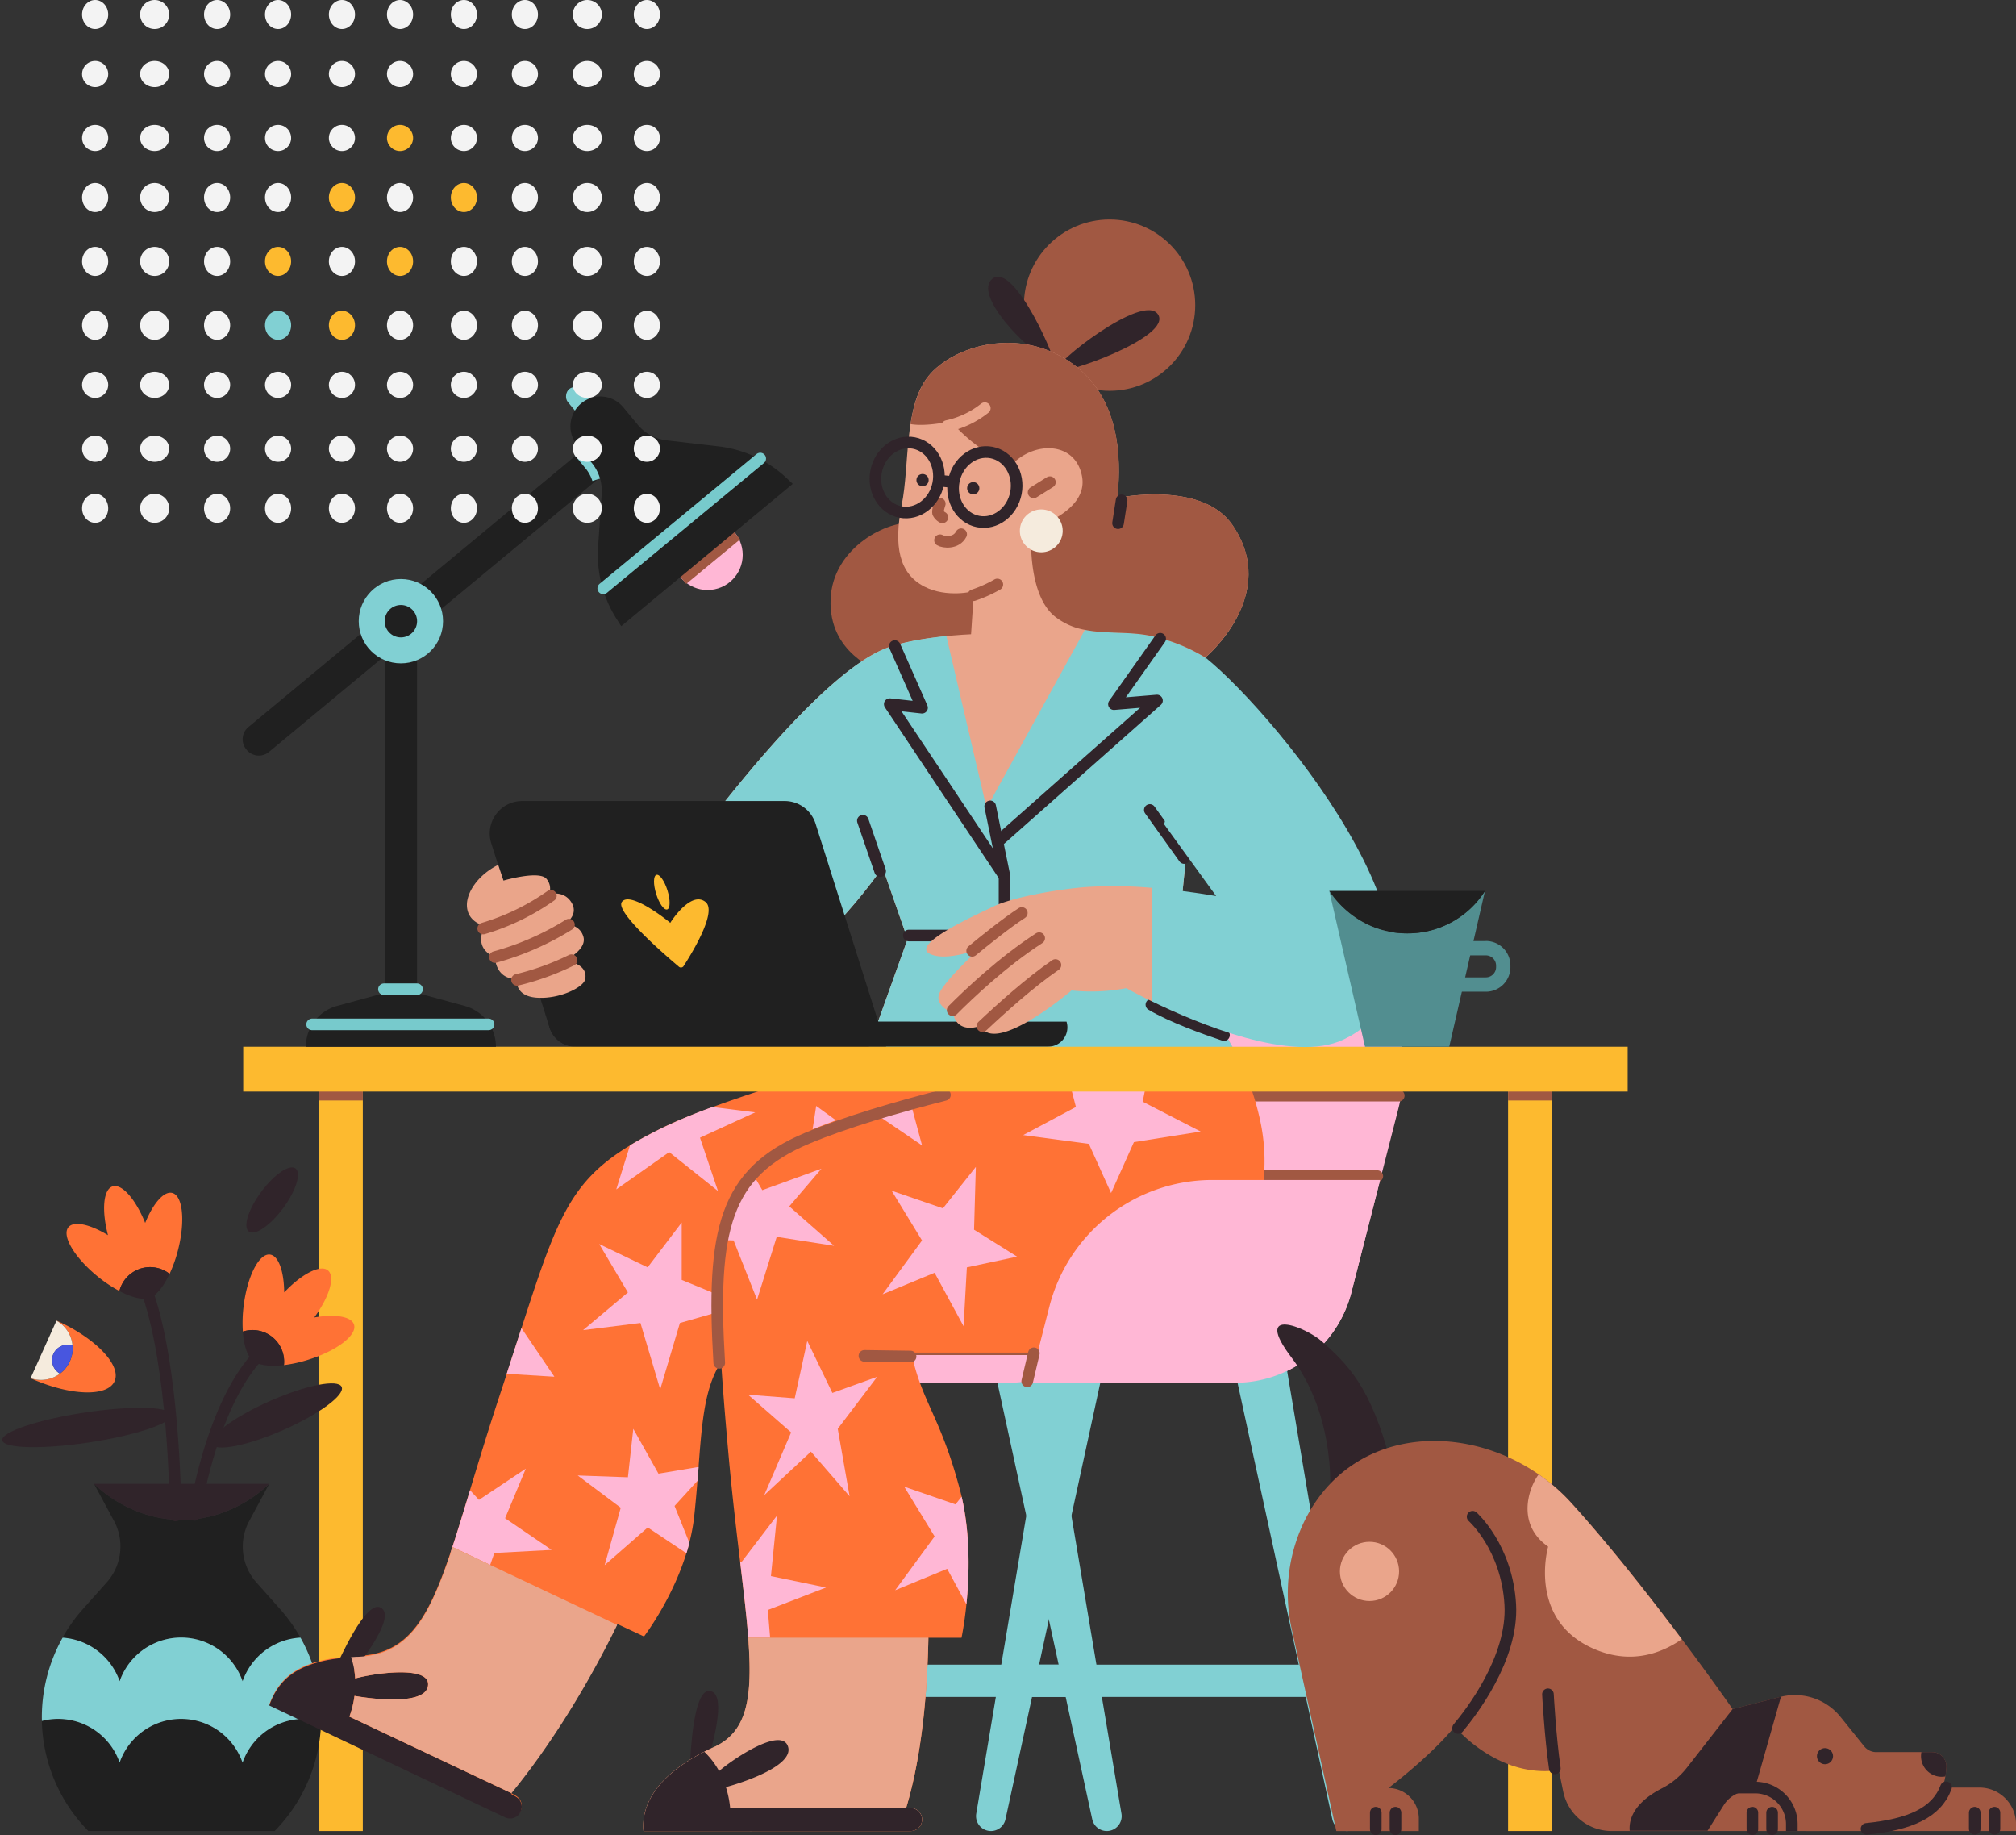 <svg xmlns="http://www.w3.org/2000/svg" width="694.259" height="631.864" viewBox="0 0 694.259 631.864"><rect x="0" y="0" width="694.259" height="631.864" fill="#333333" stroke="none"/><defs><style>.a{fill:#fdba2f;}.b,.f,.k,.m,.p,.q,.r,.s,.t{fill:none;stroke-width:4px;}.b,.k,.m{stroke:#a15842;}.b,.f,.m,.p,.r,.s,.t{stroke-miterlimit:10;}.c{fill:#202020;}.d{fill:#30242a;}.e{fill:#81d0d3;}.f,.q,.t{stroke:#30242a;}.f,.k,.m,.p,.q,.s{stroke-linecap:round;}.g{fill:#ff7235;}.h{fill:#f5ebdd;}.i{fill:#4856df;}.j{fill:#ffb7d5;}.k,.q{stroke-linejoin:round;}.l{fill:#eaa58b;}.n{fill:#a15842;}.o{fill:#eaa58a;}.p{stroke:#eaa58b;}.r{stroke:#81d0d3;}.s{stroke:#77cacc;}.u{fill:#528e90;}.v{fill:#f3f3f3;}</style></defs><g transform="translate(-1042.741 -175)"><g transform="translate(784.961 109.562)"><rect class="a" width="15.124" height="257.06" transform="translate(367.599 438.79)"/><line class="b" x1="15.131" transform="translate(367.599 442.325)"/><path class="c" d="M312.408,915.818a22.422,22.422,0,0,1,42.344,0,22.422,22.422,0,0,1,19.934-15.007,55.856,55.856,0,0,0-7.033-9.853l-8.141-9.157a18.548,18.548,0,0,1-2.463-21.141l6.91-12.84h0c-1.94,1.952-13.154,12.452-30.175,12.452s-28.235-10.5-30.175-12.452h-.031l6.916,12.84a18.536,18.536,0,0,1-2.537,21.141l-8.135,9.12a56.1,56.1,0,0,0-7.051,9.853A22.428,22.428,0,0,1,312.408,915.818Z" transform="translate(-13.442 -271.549)"/><path class="c" d="M371.471,979.307A22.421,22.421,0,0,0,350.3,994.354a22.416,22.416,0,0,0-42.344,0,22.434,22.434,0,0,0-26.776-14.341,55.774,55.774,0,0,0,16.011,37.9h64.162A55.774,55.774,0,0,0,377.364,980.1,22.3,22.3,0,0,0,371.471,979.307Z" transform="translate(-8.99 -322.062)"/><path class="d" d="M340.465,860.312c17.021,0,28.235-10.5,30.175-12.452H310.29C312.23,849.794,323.444,860.312,340.465,860.312Z" transform="translate(-20.173 -271.564)"/><path class="e" d="M307.954,976.883a22.416,22.416,0,0,1,42.344,0,22.416,22.416,0,0,1,27.1-14.256,55.855,55.855,0,0,0-7.15-28.777,22.422,22.422,0,0,0-19.934,15.007,22.422,22.422,0,0,0-42.344,0,22.428,22.428,0,0,0-19.638-14.989,55.842,55.842,0,0,0-7.137,28.672,22.434,22.434,0,0,1,26.776,14.342Z" transform="translate(-8.988 -304.588)"/><path class="f" d="M366.55,831.746c1.232-7.538,6.829-37.417,20.907-53.656" transform="translate(-41.788 -244.76)"/><path class="f" d="M350.18,818.365c-.092-8.56-.973-50.589-9.33-75.665" transform="translate(-31.914 -231.163)"/><ellipse class="d" cx="24.417" cy="5.493" rx="24.417" ry="5.493" transform="translate(328.532 557.57) rotate(-23.75)"/><ellipse class="d" cx="13.511" cy="4.711" rx="13.511" ry="4.711" transform="translate(339.687 486.65) rotate(-53.51)"/><ellipse class="d" cx="29.467" cy="5.204" rx="29.467" ry="5.204" transform="translate(257.78 556.175) rotate(-8.6)"/><path class="g" d="M283.812,756.58v.043a10.894,10.894,0,0,1-8.892,19.8v.037c13.486,6.06,26.425,6.522,28.888,1.035S297.3,762.64,283.812,756.58Z" transform="translate(-6.585 -236.496)"/><path class="g" d="M331.4,683.776c-2.87-.745-6.6,3.6-9.33,10.315-3.282-8.16-8.043-13.622-11.251-12.563s-3.781,8.277-1.558,16.787c-6.2-3.769-11.774-5.037-13.64-2.728-2.377,2.944,2.2,10.58,10.235,17.064a46.013,46.013,0,0,0,7.341,4.89,10.888,10.888,0,0,1,17.274-5.912,46.192,46.192,0,0,0,2.87-8.055C335.93,693.592,335.061,684.724,331.4,683.776Z" transform="translate(-14.296 -207.612)"/><path class="g" d="M431.82,743.81c-.887-2.833-6.546-3.695-13.69-2.463,5.185-7.1,7.3-14.028,4.711-16.19s-9.028,1.17-15.075,7.556c-.074-7.254-1.952-12.661-4.9-13.025-3.75-.462-7.815,7.47-9.071,17.7a46.126,46.126,0,0,0-.271,8.825,10.888,10.888,0,0,1,14.164,11.534,46.72,46.72,0,0,0,8.357-1.848C425.884,752.844,432.947,747.418,431.82,743.81Z" transform="translate(-52.115 -222.315)"/><path class="d" d="M403.886,764.425a10.875,10.875,0,0,0-10.3-2c.351,4.871,1.583,8.621,3.436,9.982,1.73,1.6,5.733,2.137,10.715,1.552a10.869,10.869,0,0,0-3.855-9.533Z" transform="translate(-52.176 -238.54)"/><path class="d" d="M331.693,727.276a10.882,10.882,0,0,0-7.143,7.679c4.311,2.279,8.141,3.2,10.3,2.365,2.272-.616,4.84-3.738,6.977-8.277A10.869,10.869,0,0,0,331.693,727.276Z" transform="translate(-25.652 -225.025)"/><path class="h" d="M285,774.9a5.29,5.29,0,0,1,4.341-9.607,10.881,10.881,0,0,0-5.542-8.621l-8.911,19.786A10.894,10.894,0,0,0,285,774.9Z" transform="translate(-6.573 -236.53)"/><path class="i" d="M287.345,773.281a5.29,5.29,0,0,0,2.266,6.774,10.857,10.857,0,0,0,4.341-9.607A5.29,5.29,0,0,0,287.345,773.281Z" transform="translate(-11.183 -241.706)"/><path class="j" d="M850.781,690.386H694.16l2.648-10.506h68.75l26.221-102.546A64.919,64.919,0,0,1,854.673,528.5h0a54.029,54.029,0,0,1,52.344,67.432l-16.2,63.361a41.333,41.333,0,0,1-40.034,31.093Z" transform="translate(-167.65 -148.871)"/><rect class="e" width="11.122" height="99.818" transform="translate(527.723 649.683) rotate(-90)"/><path class="e" d="M802.085,935.889,776.122,781.35H695.339L669.376,935.889a5.13,5.13,0,0,0,5.062,5.973h0a5.136,5.136,0,0,0,5.013-4.04L713.457,781.35h44.573l33.993,156.473a5.13,5.13,0,0,0,5.013,4.04h0a5.13,5.13,0,0,0,5.05-5.973Z" transform="translate(-158.102 -246.012)"/><rect class="e" width="11.122" height="99.818" transform="translate(610.415 649.683) rotate(-90)"/><path class="e" d="M936.369,935.889,910.381,781.35H829.629L803.667,935.889a5.13,5.13,0,0,0,5.062,5.973h0a5.123,5.123,0,0,0,5.006-4.039L847.728,781.35h44.579L926.3,937.823a5.13,5.13,0,0,0,5.019,4.04h0a5.13,5.13,0,0,0,5.05-5.973Z" transform="translate(-209.694 -246.012)"/><path class="j" d="M812.735,716.729l9.9-38.729H757.01a57.954,57.954,0,0,0-56.144,43.586l-6.707,26.235H772.7a41.332,41.332,0,0,0,40.039-31.088Z" transform="translate(-167.65 -206.307)"/><line class="k" x2="83.32" transform="translate(530.778 529.98)"/><line class="k" y1="57.086" x2="14.601" transform="translate(598.203 472.506)"/><line class="k" x1="39.412" transform="translate(692.682 470.369)"/><line class="k" x1="50.497" transform="translate(688.987 442.658)"/><path class="g" d="M613.4,610.515s-49.407,13.456-70.394,23.955c-34.6,17.3-34.486,28.716-55.584,92.631-19.478,59.069-21.621,87.7-48.489,88.831-20.513.862-27.238,7.575-30.563,16.775l81.171,38.513a4.034,4.034,0,0,0,5.265-1.712h0a4.034,4.034,0,0,0-1.521-5.419l-1.706-.985c7.544-9.139,22.1-28.611,36.6-58.188l9.237,4.311s14.921-19.392,17.286-41.389c3.079-28.408,1.232-47.553,14.207-58.669L720.219,610.49Z" transform="translate(-57.854 -180.37)"/><path class="d" d="M445.05,938.123c1.607-3.344,10.537-23.715,15.672-21.252,6.682,3.2-10.66,23.654-10.66,23.654Z" transform="translate(-71.946 -297.998)"/><path class="d" d="M408.36,961.429l81.171,38.507a4.027,4.027,0,0,0,3.744-7.125l-1.706-.985.172-.209-55.793-26.338a34.6,34.6,0,0,0,1.749-7.156c8.35,1.447,25.248,3.005,25.335-3.96.092-6.491-18.364-3.886-25.107-2.051a27.5,27.5,0,0,0-1.441-7.322C417.881,946.071,411.55,952.6,408.36,961.429Z" transform="translate(-57.85 -308.803)"/><path class="j" d="M617.549,644.732c-3.886,1.94-7.328,3.806-10.413,5.678L602.4,665.577l18.228-12.84,16.806,13.4-6.2-18.37,19.035-8.72L635.562,637.2a183.22,183.22,0,0,0-18.013,7.531Z" transform="translate(-132.397 -190.632)"/><path class="j" d="M713.442,636.61l-1.232,8.024,8.03-3.085Z" transform="translate(-174.585 -190.405)"/><path class="j" d="M617.808,701.79l-11.731,15.438L589.4,709.2l9.878,16.67L583.84,738.844l19.761-2.469,6.8,22.853,6.792-22.853,21.615-6.177-21-8.646Z" transform="translate(-125.267 -215.446)"/><path class="j" d="M523.344,872.537l1.441-4.114,19.706-1.047-16.011-10.9,7.131-17.077-16.128,10.752-3.079-3.325c-2.463,8.11-4.643,15.334-6.774,21.683h.1c.234-.7.468-1.4.7-2.112Z" transform="translate(-96.757 -268.314)"/><path class="l" d="M501.661,889.4l-12.932-6.115c-.234.714-.468,1.416-.7,2.112-7.815,23.278-14.934,34.917-31.862,35.631-.831,0-1.632.08-2.42.135a27.5,27.5,0,0,1,1.441,7.322c6.774-1.847,25.2-4.44,25.107,2.051-.1,6.965-16.984,5.407-25.335,3.96a34.6,34.6,0,0,1-1.767,7.156l55.793,26.339c7.587-9.237,22.015-28.611,36.413-57.942Z" transform="translate(-75.073 -285.172)"/><path class="j" d="M599.98,817.12,598.132,833.8l-17.292-.616L595.663,844.3l-5.542,19.762,14.835-12.975,13.332,8.892q.554-1.767,1.016-3.578l-5.111-12.729L622.112,835c.129-1.614.253-3.2.37-4.748l-13.831,2.309Z" transform="translate(-124.114 -259.754)"/><path class="j" d="M546.2,760.83c-1.558,4.816-3.233,10.044-5.081,15.728l16.43,1Z" transform="translate(-108.855 -238.129)"/><path class="d" d="M643.58,989.2c.259-3.7,1.065-25.926,6.743-25.526,7.39.517-1.2,25.914-1.2,25.914Z" transform="translate(-148.218 -316.057)"/><path class="g" d="M770.336,612s-61.76,11.454-95.729,25.655c-34.295,14.342-33.962,39.813-27.792,109,5.542,61.939,15.445,92.015-4.926,101.277-18.684,8.5-25.175,19.152-24.288,28.894h91.972a3.947,3.947,0,0,0,3.947-3.947h0a3.947,3.947,0,0,0-3.947-3.947h-1.552c2.9-9.49,7.107-28.014,7.685-58.669h11.4s5.863-27.1-.616-51.261c-6.774-25.316-12.969-29.639-16.67-46.931h55.343c42.263,0,73.9-39.092,64.7-80.339-2.87-12.889-7.033-19.706-7.033-19.706Z" transform="translate(-138.207 -180.951)"/><path class="j" d="M783.455,670.7l-11.337,14.262L754.462,678.9l10.463,17.126-13.585,18.53,17.908-7.414,9.982,18.4,1.133-20.254,17.292-3.7-14.816-9.268Z" transform="translate(-189.618 -203.502)"/><path class="j" d="M761.486,849.48l10.469,17.126-13.585,18.53,17.908-7.39,6.639,12.236c.973-9.508,1.453-23.573-1.65-37.078l-2.118,2.666Z" transform="translate(-192.318 -272.186)"/><path class="j" d="M682.015,907.678l-.794-9.545,20.051-7.735-18.979-3.935,2.094-20.833L672.07,881.746l-.369-.154c1.182,9.945,2.217,18.635,2.8,26.154v-.068Z" transform="translate(-159.021 -278.391)"/><path class="l" d="M709.558,992.579h-1.552c2.9-9.49,7.107-28.013,7.685-58.669H653.648v.055c.049.616.092,1.232.135,1.848v.172c1.287,19.244-.813,30.5-11.935,35.557-18.684,8.5-25.175,19.152-24.288,28.894h92a3.947,3.947,0,0,0,0-7.895Z" transform="translate(-138.192 -304.623)"/><path class="j" d="M873.543,614.59,845.172,617.1l2.956,11.405-18.148,9.681,22.607,3.024,7.648,16.941,7.864-17.545,22.995-3.633-19.971-10.284Z" transform="translate(-219.83 -181.946)"/><path class="j" d="M673.933,716.78l6.774-21.615,19.762,3.079L685.03,684.659l11.085-12.969-20.377,7.39-3.258-5.585c-5.241,5.937-8.406,13.308-10.1,22.785l3.473.111Z" transform="translate(-155.441 -203.882)"/><path class="j" d="M759.282,634.8c-4.169,1.158-8.32,2.371-12.372,3.621l16.325,11.085Z" transform="translate(-187.916 -189.71)"/><path class="j" d="M705.154,785.888l-8.646-17.908-4.323,19.762L676.13,786.51l14.817,12.969-9.262,21.615,16.079-14.989L711.09,821.47l-4.083-23.229,13.585-17.908Z" transform="translate(-160.723 -240.876)"/><path class="d" d="M645.976,1007.354c8.166-2.254,24.1-8.055,21.221-14.392-2.685-5.912-18.265,4.311-23.58,8.862a27.213,27.213,0,0,0-5.08-6.639c-16.122,8.209-21.781,18.148-20.938,27.287h91.972a3.947,3.947,0,0,0,3.947-3.947h0a3.947,3.947,0,0,0-3.947-3.947H647.436A35,35,0,0,0,645.976,1007.354Z" transform="translate(-138.206 -326.621)"/><line class="m" x1="15.9" y1="0.222" transform="translate(555.466 532.259)"/><path class="m" d="M737.284,630.42c-16.473,4.2-34.079,9.354-47.418,14.921-28.451,11.916-33.063,31.474-30.3,77.34" transform="translate(-154.094 -188.027)"/><rect class="a" width="15.124" height="257.06" transform="translate(777.123 438.79)"/><line class="b" x1="15.124" transform="translate(777.123 442.325)"/><path class="n" d="M751.272,310.612c-8.621-1.232-28.371,8.036-29.023,26.357s15.7,24.208,18.321,25.519l37.953-5.893,2.617-41.876Z" transform="translate(-178.434 -65.121)"/><circle class="n" cx="29.498" cy="29.498" r="29.498" transform="translate(610.39 141)"/><path class="d" d="M833.049,203.067c1.8.831-13.345-35.1-21.073-29.5C804.7,178.859,823.917,198.855,833.049,203.067Z" transform="translate(-212.295 -12.285)"/><path class="d" d="M848.521,212.466c1.65,1.971,40.287-11.547,34.941-19.343C878.351,185.622,846.871,210.489,848.521,212.466Z" transform="translate(-226.929 -19.485)"/><path class="l" d="M783.129,318.314s25.938-21.615,9.237-45.7c-10.629-15.352-39.529-9.237-39.529-9.237.7-8.431,2.993-32.718-15.272-46.063s-41.438-6.318-49.881,4.212-6.318,30.206-9.126,44.253-.936,23.6,7.722,28.094c7.876,4.089,17.144,1.62,17.144,1.62l-.985,14.823s-17.859.671-28.8,4.631c-26.369,9.545-72.7,75.006-72.7,75.006-29.023-1.232-56.2-2.463-56.2-2.463l14.207,42s35.816,11.731,61.754,4.927c26.314-6.891,51.261-43.846,51.261-43.846l8.621,24.7L665.76,456.645H794.835L773.22,418.354C776.958,384.4,783.129,318.314,783.129,318.314Z" transform="translate(-110.245 -26.507)"/><path class="e" d="M741.653,370.4l-33.87,61.415-13.856-59.26c-6.09.616-14.207,1.81-20.23,3.99-26.431,9.57-72.759,75.031-72.759,75.031-29.023-1.232-56.2-2.463-56.2-2.463l14.207,42s35.816,11.731,61.754,4.926c26.314-6.891,51.261-43.846,51.261-43.846l8.621,24.7L665.76,518.27H794.835L773.22,479.985c3.695-33.969,9.853-100.052,9.853-100.052a59.894,59.894,0,0,0-18.524-7.39C757.178,370.88,749.074,371.872,741.653,370.4Z" transform="translate(-110.245 -88.132)"/><path class="c" d="M561.221,550.727H668.176l-24.319-76.8a11.165,11.165,0,0,0-10.647-7.8H542.82a11.165,11.165,0,0,0-10.647,14.546l20.1,63.515A9.385,9.385,0,0,0,561.221,550.727Z" transform="translate(-105.216 -124.906)"/><path class="a" d="M605.4,521.995c2.839-3.88,15.716,6.368,16.664,7.211.493-.844,7.2-11.085,12.113-7.211,4.268,3.362-5.111,18.382-7.605,22.213a1.115,1.115,0,0,1-1.657,0C620.366,540.377,602.939,525.357,605.4,521.995Z" transform="translate(-133.459 -146.036)"/><ellipse class="a" cx="2.038" cy="6.238" rx="2.038" ry="6.238" transform="translate(481.887 367.252) rotate(-17.3)"/><path class="c" d="M742.733,589.455a6.645,6.645,0,0,1-6.331,8.621H573.673a9.385,9.385,0,0,1-8.948-6.546l-.665-2.1Z" transform="translate(-117.668 -172.279)"/><rect class="a" width="476.771" height="15.439" transform="translate(341.537 425.821)"/><path class="j" d="M944.422,716.729l9.9-38.729H896.56a57.948,57.948,0,0,0-56.137,43.585l-6.713,26.237h70.665a41.339,41.339,0,0,0,40.046-31.09Z" transform="translate(-221.263 -206.307)"/><line class="k" x1="2.285" y2="9.656" transform="translate(611.53 531.36)"/><path class="o" d="M529.657,501.83c-7.187,3.59-10.777,9.576-10.777,13.77,0,6.121,6.232,7.273,6.232,7.273s-4.649,7.31,3.436,10.74c0,0,0,7.525,7.531,7.525,0,0-1,5.869,6.86,6.423s15.944-3.547,16.627-6.2c.782-3.134-1.33-5.758-7.033-6.589,0,0,7.7-3.6,6.478-8.135s-6.423-4.434-6.423-4.434,4.982-2.987,2.322-7.39-7.747-2.876-7.747-2.876a5.143,5.143,0,0,0-1-5.425c-2.771-2.771-14.687.727-14.687.727Z" transform="translate(-100.31 -138.625)"/><path class="m" d="M546.9,561.9a89.8,89.8,0,0,0,18.758-6.774" transform="translate(-111.075 -159.102)"/><path class="m" d="M534.55,546.415a96.067,96.067,0,0,0,25.482-11.165" transform="translate(-106.33 -151.464)"/><path class="m" d="M528,530.378a79.563,79.563,0,0,0,23.3-11.288" transform="translate(-103.814 -145.256)"/><path class="n" d="M877.789,272.615c-10.629-15.352-39.529-9.237-39.529-9.237.7-8.431,2.993-32.718-15.272-46.063s-41.438-6.318-49.881,4.212c-3.436,4.311-5.117,10.112-6.1,16.442,5.6.942,13.825-.985,13.825-.985,11.239,12.643,21.307,14.65,21.307,14.65,7.864-7.864,21.658-7.605,23.9,4.311,2.328,12.372-17.434,17.933-17.434,17.933s-1.847,22.231,8.006,30.261a23.137,23.137,0,0,0,10.4,4.662c7.39,1.472,15.525.48,22.952,2.131a59.894,59.894,0,0,1,18.524,7.39,47.422,47.422,0,0,0,6.158-6.565C881.127,303.541,888.874,288.626,877.789,272.615Z" transform="translate(-195.638 -26.507)"/><path class="p" d="M800.409,246.5a31.452,31.452,0,0,1-12.969,6.158" transform="translate(-203.487 -40.531)"/><path class="m" d="M802.09,348.775a45.889,45.889,0,0,0,8.258-3.695" transform="translate(-209.115 -78.404)"/><line class="m" y1="3.51" x2="5.616" transform="translate(613.728 231.439)"/><path class="m" d="M783.46,319.043c1.164.721,5.542,1.281,7.279-2.063" transform="translate(-201.958 -67.609)"/><circle class="d" cx="2.106" cy="2.106" r="2.106" transform="translate(590.838 231.42)"/><circle class="d" cx="2.106" cy="2.106" r="2.106" transform="translate(573.38 228.631)"/><path class="m" d="M782.934,299.93c-.419,1.324-.782,2.765-.542,3.245a3.547,3.547,0,0,0,1.441,1.435" transform="translate(-201.518 -61.058)"/><circle class="h" cx="7.377" cy="7.377" r="7.377" transform="translate(608.992 240.83)"/><ellipse class="f" cx="12.101" cy="10.894" rx="12.101" ry="10.894" transform="translate(557.181 239.64) rotate(-78.99)"/><ellipse class="f" cx="12.101" cy="10.894" rx="12.101" ry="10.894" transform="translate(583.938 242.921) rotate(-78.99)"/><line class="f" x2="4.255" y2="0.456" transform="translate(581.385 230.928)"/><line class="f" x1="1.225" y2="7.882" transform="translate(642.807 237.683)"/><line class="q" x2="5.961" y2="17.348" transform="translate(554.93 348.007)"/><line class="q" x1="15.673" transform="translate(570.75 387.53)"/><path class="q" d="M811.51,469.13l4.939,24.085v22.231" transform="translate(-212.734 -126.062)"/><path class="q" d="M757.087,379.51l9.379,21.221L755.35,399.5l39.523,59.285" transform="translate(-191.158 -91.632)"/><path class="q" d="M871.968,375.41l-15.919,22.514,14.823-1.238L816.52,444.856" transform="translate(-214.659 -90.056)"/><line class="q" x1="11.842" y1="16.541" transform="translate(653.744 344.306)"/><path class="q" d="M926.656,590.469c-6.448-2.149-18.019-6.3-25-10.469" transform="translate(-247.368 -168.657)"/><circle class="j" cx="12.113" cy="12.113" r="12.113" transform="translate(489.327 244.352)"/><rect class="e" width="17.206" height="6.355" rx="3.178" transform="translate(456.219 197.384) rotate(50.33)"/><path class="c" d="M530.053,261.66l-7.094-8.56L395.441,358.836a5.45,5.45,0,0,0-.714,7.673l.142.172a5.444,5.444,0,0,0,7.667.714L442.4,334.326V450.364h11.128V325.089Z" transform="translate(-52.13 -43.067)"/><path class="r" d="M581.89,271l3.553,4.311a15.249,15.249,0,0,1,2.771,5.062" transform="translate(-124.518 -49.944)"/><circle class="e" cx="14.515" cy="14.515" r="14.515" transform="translate(381.319 264.798)"/><circle class="c" cx="5.579" cy="5.579" r="5.579" transform="translate(390.255 273.733)"/><line class="b" x1="18.567" y2="15.346" transform="translate(492.819 249.587)"/><path class="c" d="M609.889,255.06a15.285,15.285,0,0,1-9.989-5.432l-4.927-5.955a10.284,10.284,0,0,0-14.472-1.349h0a10.272,10.272,0,0,0-1.349,14.465l4.927,5.973a15.279,15.279,0,0,1,3.467,10.789l-1.232,18.006a41.2,41.2,0,0,0,6.38,25.027l1.576,2.463,59.075-49-2.118-1.989a41.186,41.186,0,0,0-23.4-10.906Z" transform="translate(-122.557 -38.019)"/><path class="c" d="M467.108,573.43H455.98l-16.448,4.483a14.552,14.552,0,0,0-10.721,14.041h65.461a14.552,14.552,0,0,0-10.728-14.041Z" transform="translate(-65.707 -166.133)"/><line class="s" x1="54.063" y2="44.684" transform="translate(465.52 223.316)"/><line class="s" x2="11.399" transform="translate(390.002 406.023)"/><line class="s" x2="60.769" transform="translate(365.265 418.124)"/><path class="d" d="M989.925,822.047c1.232-10.469.616-33.969-12.969-51.876s4.927-10.469,10.469-5.542c8.868,7.882,16.676,15.438,23.469,40.761Z" transform="translate(-274.421 -237.357)"/><path class="n" d="M1267.2,1032.661h72.5v-2.371a12.606,12.606,0,0,0-12.606-12.6h-60.27Z" transform="translate(-387.657 -336.81)"/><path class="n" d="M979.356,889l15.291,69.218h28.414V953.9a10.5,10.5,0,0,0-10.469-10.5h0s14.2-10.647,22.847-21.147c0,0,14.823,18.062,35.822,14.97l1.521,7.39a17.039,17.039,0,0,0,16.658,13.6h68.867c30.544,0,45.57-4.662,46.432-22.052a4.926,4.926,0,0,0-4.927-5.124h-19.226a5.3,5.3,0,0,1-4.132-1.977l-8.184-10.155a20.174,20.174,0,0,0-20.673-6.879l-16.461,4.206s-29.165-41.912-55.584-71.022c-25.248-27.792-72.74-30.791-91.449,5.407A56.9,56.9,0,0,0,979.356,889Z" transform="translate(-276.673 -262.363)"/><path class="t" d="M1246.7,1032.661v-2.371a12.6,12.6,0,0,0-12.606-12.6H1225.7" transform="translate(-371.859 -336.81)"/><path class="f" d="M1073.17,939.023c4.311-5.13,19.023-24.017,17.969-42.491-1.127-19.768-12.969-30.261-12.969-30.261" transform="translate(-313.259 -278.637)"/><path class="f" d="M1123.41,965.54s.788,14.613,2.371,25.526" transform="translate(-332.561 -316.775)"/><line class="f" y2="5.709" transform="translate(731.565 689.526)"/><line class="f" y2="5.709" transform="translate(738.357 689.526)"/><line class="f" y2="5.709" transform="translate(861.255 689.526)"/><line class="f" y2="5.709" transform="translate(868.048 689.526)"/><circle class="d" cx="2.777" cy="2.777" r="2.777" transform="translate(883.486 667.295)"/><path class="d" d="M1243.34,966.864v-.074l-16.67,4.311,16.461-4.206Z" transform="translate(-372.232 -317.255)"/><path class="d" d="M1180.184,998.485c-4.828,2.463-11.651,7.285-11.085,14.589h26.813l5.635-8.886a10.216,10.216,0,0,1,8.621-4.748h1.792l9.188-32.318-.135-.142-16.461,4.206-15.759,20.186A25.961,25.961,0,0,1,1180.184,998.485Z" transform="translate(-350.101 -317.328)"/><path class="l" d="M1119.1,867.494s-7.458,25.815,16.627,35.563c12.212,4.927,22.354,1.189,29.393-3.695-10.635-14.164-24.706-32.195-38.07-46.925a64.745,64.745,0,0,0-11.22-9.8C1112.188,847.6,1108.2,859.883,1119.1,867.494Z" transform="translate(-328.18 -269.559)"/><circle class="l" cx="10.192" cy="10.192" r="10.192" transform="translate(719.211 596.273)"/><path class="d" d="M1335.881,997.87h-3.695a7.119,7.119,0,0,0,6.965,8.5,6.861,6.861,0,0,0,1.293-.123,26.434,26.434,0,0,0,.363-3.252,4.926,4.926,0,0,0-4.926-5.124Z" transform="translate(-412.717 -329.196)"/><line class="f" y2="5.567" transform="translate(937.832 689.526)"/><line class="f" y2="5.567" transform="translate(944.625 689.526)"/><path class="q" d="M1301.57,1031.872c15.1-1.521,24.1-5.61,27.373-14.312" transform="translate(-401.007 -336.76)"/><path class="o" d="M853.344,514.307a146.149,146.149,0,0,0-22.853-.252c-10.888.893-25.526,3.744-31.407,6.589s-28.4,12.889-22.336,16.258c5.542,3.079,17.169-1.552,17.169-1.552s-11.6,10.666-13.6,15.131,4.6,6.971,4.6,6.971c1.737,7.624,9.508,4.348,9.508,4.348,4.9,10.413,31.345-12.15,31.345-12.15a65.055,65.055,0,0,0,18.862-.794s3.35,1.878,8.726,4.489Z" transform="translate(-198.985 -143.195)"/><path class="e" d="M967.847,517.435c49.407-23.469-22.213-111.155-47.553-131.545l-14.2,57.437L924,468.028c-7.845-1.355-15.346-2.285-22.231-2.833v39.037C917.449,511.855,950.395,525.748,967.847,517.435Z" transform="translate(-247.41 -94.083)"/><path class="m" d="M801.43,541.765c4.385-3.627,11.664-9.49,17.1-13.025" transform="translate(-208.861 -148.963)"/><path class="m" d="M820.316,542.81c-12.618,8.172-24.115,19.09-29.805,24.8" transform="translate(-204.666 -154.369)"/><path class="m" d="M832.3,557.82c-8.621,5.918-18.628,14.89-25.162,21.049" transform="translate(-211.055 -160.136)"/><path class="u" d="M1074.3,549.345a3.529,3.529,0,0,1,3.522,3.522v.523a3.529,3.529,0,0,1-3.522,3.523h-18.148v-7.568H1074.3m0-4.927H1051.9a.665.665,0,0,0-.665.671v16.1a.665.665,0,0,0,.665.665h22.41a8.449,8.449,0,0,0,8.449-8.468v-.542a8.449,8.449,0,0,0-8.449-8.449Z" transform="translate(-304.83 -154.98)"/><path class="u" d="M1027.961,531c-18.351,0-26.831-14.626-26.831-14.626l12.316,53.662h28.993l12.316-53.662A31.5,31.5,0,0,1,1027.961,531Z" transform="translate(-285.583 -144.211)"/><path class="c" d="M1027.961,531a31.5,31.5,0,0,0,26.831-14.626H1001.13S1009.61,531,1027.961,531Z" transform="translate(-285.583 -144.211)"/></g><g transform="translate(870.097 -468.318)"><ellipse class="v" cx="4.5" cy="5" rx="4.5" ry="5" transform="translate(200.903 643.318)"/><circle class="v" cx="5" cy="5" r="5" transform="translate(220.903 643.318)"/><ellipse class="v" cx="4.5" cy="5" rx="4.5" ry="5" transform="translate(242.903 643.318)"/><ellipse class="v" cx="4.5" cy="5" rx="4.5" ry="5" transform="translate(263.903 643.318)"/><ellipse class="v" cx="4.5" cy="5" rx="4.5" ry="5" transform="translate(285.903 643.318)"/><ellipse class="v" cx="4.5" cy="5" rx="4.5" ry="5" transform="translate(305.903 643.318)"/><ellipse class="v" cx="4.5" cy="5" rx="4.5" ry="5" transform="translate(327.903 643.318)"/><ellipse class="v" cx="4.5" cy="5" rx="4.5" ry="5" transform="translate(348.903 643.318)"/><circle class="v" cx="5" cy="5" r="5" transform="translate(369.903 643.318)"/><ellipse class="v" cx="4.5" cy="5" rx="4.5" ry="5" transform="translate(390.903 643.318)"/><circle class="v" cx="4.5" cy="4.5" r="4.5" transform="translate(200.903 664.318)"/><ellipse class="v" cx="5" cy="4.5" rx="5" ry="4.5" transform="translate(220.903 664.318)"/><circle class="v" cx="4.5" cy="4.5" r="4.5" transform="translate(242.903 664.318)"/><circle class="v" cx="4.5" cy="4.5" r="4.5" transform="translate(263.903 664.318)"/><circle class="v" cx="4.5" cy="4.5" r="4.5" transform="translate(285.903 664.318)"/><circle class="v" cx="4.5" cy="4.5" r="4.5" transform="translate(305.903 664.318)"/><circle class="v" cx="4.5" cy="4.5" r="4.5" transform="translate(327.903 664.318)"/><circle class="v" cx="4.5" cy="4.5" r="4.5" transform="translate(348.903 664.318)"/><ellipse class="v" cx="5" cy="4.5" rx="5" ry="4.5" transform="translate(369.903 664.318)"/><circle class="v" cx="4.5" cy="4.5" r="4.5" transform="translate(390.903 664.318)"/><circle class="v" cx="4.5" cy="4.5" r="4.5" transform="translate(200.903 686.318)"/><ellipse class="v" cx="5" cy="4.5" rx="5" ry="4.5" transform="translate(220.903 686.318)"/><circle class="v" cx="4.5" cy="4.5" r="4.5" transform="translate(242.903 686.318)"/><circle class="v" cx="4.5" cy="4.5" r="4.5" transform="translate(263.903 686.318)"/><circle class="v" cx="4.5" cy="4.5" r="4.5" transform="translate(285.903 686.318)"/><circle class="a" cx="4.5" cy="4.5" r="4.5" transform="translate(305.903 686.318)"/><circle class="v" cx="4.5" cy="4.5" r="4.5" transform="translate(327.903 686.318)"/><circle class="v" cx="4.5" cy="4.5" r="4.5" transform="translate(348.903 686.318)"/><ellipse class="v" cx="5" cy="4.5" rx="5" ry="4.5" transform="translate(369.903 686.318)"/><circle class="v" cx="4.5" cy="4.5" r="4.5" transform="translate(390.903 686.318)"/><ellipse class="v" cx="4.5" cy="5" rx="4.5" ry="5" transform="translate(200.903 706.318)"/><circle class="v" cx="5" cy="5" r="5" transform="translate(220.903 706.318)"/><ellipse class="v" cx="4.5" cy="5" rx="4.5" ry="5" transform="translate(242.903 706.318)"/><ellipse class="v" cx="4.5" cy="5" rx="4.5" ry="5" transform="translate(263.903 706.318)"/><ellipse class="a" cx="4.5" cy="5" rx="4.5" ry="5" transform="translate(285.903 706.318)"/><ellipse class="v" cx="4.5" cy="5" rx="4.5" ry="5" transform="translate(305.903 706.318)"/><ellipse class="a" cx="4.5" cy="5" rx="4.5" ry="5" transform="translate(327.903 706.318)"/><ellipse class="v" cx="4.5" cy="5" rx="4.5" ry="5" transform="translate(348.903 706.318)"/><circle class="v" cx="5" cy="5" r="5" transform="translate(369.903 706.318)"/><ellipse class="v" cx="4.5" cy="5" rx="4.5" ry="5" transform="translate(390.903 706.318)"/><ellipse class="v" cx="4.5" cy="5" rx="4.5" ry="5" transform="translate(200.903 728.318)"/><circle class="v" cx="5" cy="5" r="5" transform="translate(220.903 728.318)"/><ellipse class="v" cx="4.5" cy="5" rx="4.5" ry="5" transform="translate(242.903 728.318)"/><ellipse class="a" cx="4.5" cy="5" rx="4.5" ry="5" transform="translate(263.903 728.318)"/><ellipse class="v" cx="4.5" cy="5" rx="4.5" ry="5" transform="translate(285.903 728.318)"/><ellipse class="a" cx="4.5" cy="5" rx="4.5" ry="5" transform="translate(305.903 728.318)"/><ellipse class="v" cx="4.5" cy="5" rx="4.5" ry="5" transform="translate(327.903 728.318)"/><ellipse class="v" cx="4.5" cy="5" rx="4.5" ry="5" transform="translate(348.903 728.318)"/><circle class="v" cx="5" cy="5" r="5" transform="translate(369.903 728.318)"/><ellipse class="v" cx="4.5" cy="5" rx="4.5" ry="5" transform="translate(390.903 728.318)"/><ellipse class="v" cx="4.5" cy="5" rx="4.5" ry="5" transform="translate(200.903 750.318)"/><circle class="v" cx="5" cy="5" r="5" transform="translate(220.903 750.318)"/><ellipse class="v" cx="4.5" cy="5" rx="4.5" ry="5" transform="translate(242.903 750.318)"/><ellipse class="e" cx="4.5" cy="5" rx="4.5" ry="5" transform="translate(263.903 750.318)"/><ellipse class="a" cx="4.5" cy="5" rx="4.5" ry="5" transform="translate(285.903 750.318)"/><ellipse class="v" cx="4.5" cy="5" rx="4.5" ry="5" transform="translate(305.903 750.318)"/><ellipse class="v" cx="4.5" cy="5" rx="4.5" ry="5" transform="translate(327.903 750.318)"/><ellipse class="v" cx="4.5" cy="5" rx="4.5" ry="5" transform="translate(348.903 750.318)"/><circle class="v" cx="5" cy="5" r="5" transform="translate(369.903 750.318)"/><ellipse class="v" cx="4.5" cy="5" rx="4.5" ry="5" transform="translate(390.903 750.318)"/><circle class="v" cx="4.5" cy="4.5" r="4.5" transform="translate(200.903 771.318)"/><ellipse class="v" cx="5" cy="4.5" rx="5" ry="4.5" transform="translate(220.903 771.318)"/><circle class="v" cx="4.5" cy="4.5" r="4.5" transform="translate(242.903 771.318)"/><circle class="v" cx="4.5" cy="4.5" r="4.5" transform="translate(263.903 771.318)"/><circle class="v" cx="4.5" cy="4.5" r="4.5" transform="translate(285.903 771.318)"/><circle class="v" cx="4.5" cy="4.5" r="4.5" transform="translate(305.903 771.318)"/><circle class="v" cx="4.5" cy="4.5" r="4.5" transform="translate(327.903 771.318)"/><circle class="v" cx="4.5" cy="4.5" r="4.5" transform="translate(348.903 771.318)"/><ellipse class="v" cx="5" cy="4.5" rx="5" ry="4.5" transform="translate(369.903 771.318)"/><circle class="v" cx="4.5" cy="4.5" r="4.5" transform="translate(390.903 771.318)"/><circle class="v" cx="4.5" cy="4.5" r="4.5" transform="translate(200.903 793.318)"/><ellipse class="v" cx="5" cy="4.5" rx="5" ry="4.5" transform="translate(220.903 793.318)"/><circle class="v" cx="4.5" cy="4.5" r="4.5" transform="translate(242.903 793.318)"/><circle class="v" cx="4.5" cy="4.5" r="4.5" transform="translate(263.903 793.318)"/><circle class="v" cx="4.5" cy="4.5" r="4.5" transform="translate(285.903 793.318)"/><circle class="v" cx="4.5" cy="4.5" r="4.5" transform="translate(305.903 793.318)"/><circle class="v" cx="4.5" cy="4.5" r="4.5" transform="translate(327.903 793.318)"/><circle class="v" cx="4.5" cy="4.5" r="4.5" transform="translate(348.903 793.318)"/><ellipse class="v" cx="5" cy="4.5" rx="5" ry="4.5" transform="translate(369.903 793.318)"/><circle class="v" cx="4.5" cy="4.5" r="4.5" transform="translate(390.903 793.318)"/><ellipse class="v" cx="4.5" cy="5" rx="4.5" ry="5" transform="translate(200.903 813.318)"/><circle class="v" cx="5" cy="5" r="5" transform="translate(220.903 813.318)"/><ellipse class="v" cx="4.5" cy="5" rx="4.5" ry="5" transform="translate(242.903 813.318)"/><ellipse class="v" cx="4.5" cy="5" rx="4.5" ry="5" transform="translate(263.903 813.318)"/><ellipse class="v" cx="4.5" cy="5" rx="4.5" ry="5" transform="translate(285.903 813.318)"/><ellipse class="v" cx="4.5" cy="5" rx="4.5" ry="5" transform="translate(305.903 813.318)"/><ellipse class="v" cx="4.5" cy="5" rx="4.5" ry="5" transform="translate(327.903 813.318)"/><ellipse class="v" cx="4.5" cy="5" rx="4.5" ry="5" transform="translate(348.903 813.318)"/><circle class="v" cx="5" cy="5" r="5" transform="translate(369.903 813.318)"/><ellipse class="v" cx="4.5" cy="5" rx="4.5" ry="5" transform="translate(390.903 813.318)"/></g></g></svg>